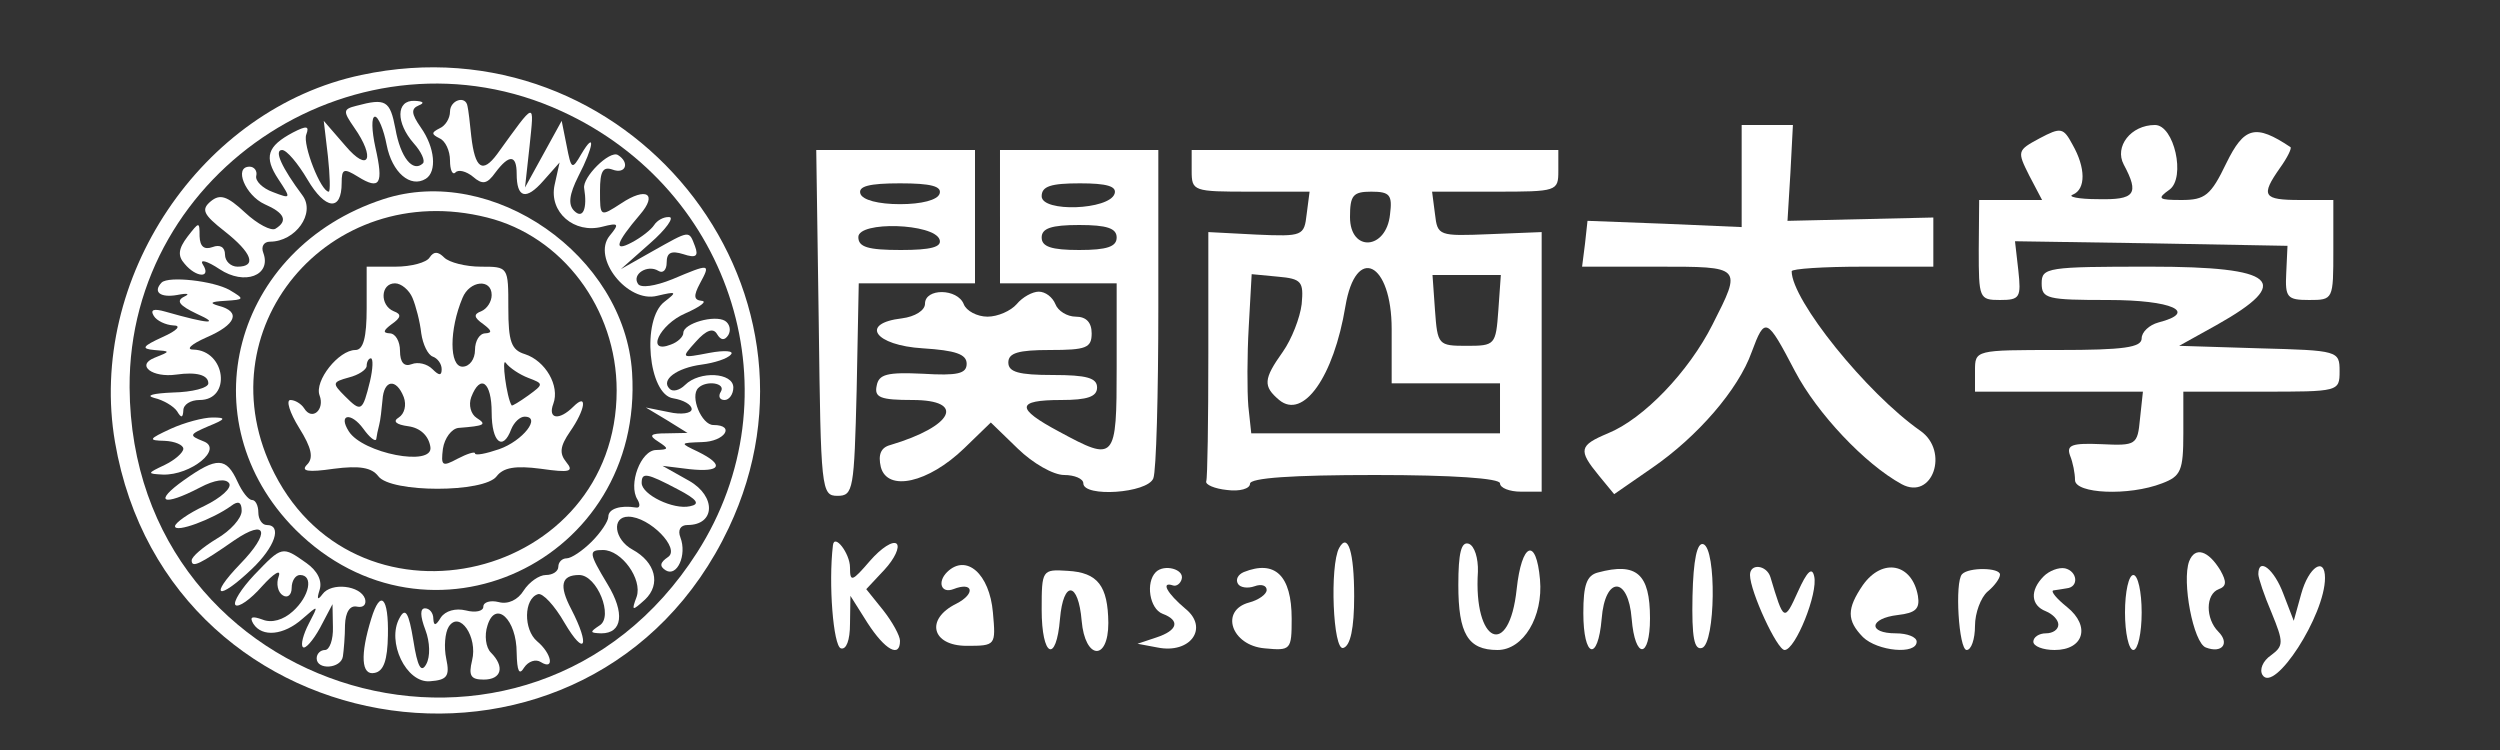 <?xml version="1.0" standalone="no"?>
<!DOCTYPE svg PUBLIC "-//W3C//DTD SVG 20010904//EN"
 "http://www.w3.org/TR/2001/REC-SVG-20010904/DTD/svg10.dtd">
<svg version="1.0" xmlns="http://www.w3.org/2000/svg"
 width="300pt" height="90pt" viewBox="0 0 300 90"
 preserveAspectRatio="xMidYMid meet">
<rect x="0" y="0" width="300" height="90" fill="#333333" stroke="none"/>
<g transform="translate(0,90) scale(0.05,-0.05)"
fill="White" stroke="none">
<path d="M867 1620 c-384 -81 -658 -490 -591 -881 129 -753 1147 -895 1473
-206 275 581 -246 1223 -882 1087z m481 -87 c413 -189 565 -684 325 -1059
-402 -629 -1357 -351 -1362 396 -3 526 556 884 1037 663z"/>
<path d="M855 1546 c-32 -8 -32 -13 -5 -52 52 -74 35 -110 -21 -44 l-52 60 10
-85 c5 -47 6 -85 2 -85 -19 0 -63 113 -54 137 8 21 1 22 -32 5 -62 -33 -70
-59 -35 -112 31 -47 31 -48 -13 -31 -25 9 -43 27 -40 39 3 12 -5 22 -16 22
-39 0 -10 -69 36 -90 48 -21 57 -40 26 -59 -10 -6 -43 11 -73 39 -43 40 -60
45 -82 27 -24 -20 -18 -32 33 -72 66 -52 78 -85 31 -85 -16 0 -30 13 -30 29 0
18 -12 25 -30 18 -20 -7 -30 1 -31 26 0 36 -1 35 -29 -1 -22 -29 -24 -46 -7
-65 28 -34 65 -35 44 -2 -9 14 10 9 40 -11 60 -40 125 -15 105 39 -6 15 1 27
16 27 61 0 110 68 78 111 -50 67 -69 109 -49 109 11 0 38 -32 61 -71 43 -73
82 -77 82 -8 0 34 5 36 39 15 53 -33 62 -18 42 70 -9 41 -10 74 -1 74 8 0 21
-31 28 -68 13 -66 57 -104 94 -81 27 17 22 75 -12 123 -23 33 -24 45 -5 53 15
6 11 10 -10 11 -45 2 -45 -53 -2 -102 18 -20 28 -42 22 -48 -24 -23 -54 14
-66 83 -13 68 -23 74 -94 55z"/>
<path d="M1080 1532 c0 -16 -11 -34 -25 -40 -20 -10 -20 -14 0 -24 14 -6 25
-30 25 -53 0 -23 6 -36 13 -29 7 8 26 3 42 -10 23 -20 34 -18 54 10 33 44 51
43 51 -3 0 -58 22 -65 64 -17 l39 44 -12 -54 c-14 -65 47 -118 115 -100 39 10
41 7 17 -22 -43 -53 43 -162 114 -144 47 11 49 10 18 -14 -56 -42 -39 -224 21
-232 24 -4 44 -15 44 -26 0 -10 -25 -14 -55 -7 l-55 11 50 -30 50 -31 -50 -1
c-40 0 -44 -5 -20 -20 26 -17 25 -19 -5 -20 -37 0 -68 -83 -45 -119 7 -12 6
-21 -4 -19 -37 6 -66 -3 -66 -22 0 -11 -18 -38 -40 -60 -22 -22 -49 -40 -60
-40 -11 0 -20 -9 -20 -20 0 -11 -13 -20 -30 -20 -16 0 -40 -17 -53 -37 -14
-23 -38 -34 -60 -28 -20 5 -37 0 -37 -11 0 -11 -19 -15 -42 -9 -25 6 -49 -1
-60 -17 -12 -20 -17 -21 -18 -3 0 14 -9 25 -20 25 -12 0 -12 -18 1 -52 11 -29
12 -64 2 -82 -12 -22 -21 -7 -31 57 -11 67 -19 80 -33 54 -32 -57 16 -157 73
-152 41 3 48 12 39 54 -6 28 -3 63 6 77 26 40 70 -25 56 -81 -9 -37 -3 -46 28
-46 43 0 51 31 17 65 -12 12 -16 41 -8 65 19 62 70 15 70 -66 1 -44 6 -55 18
-35 10 15 28 21 40 13 34 -21 26 21 -9 50 -33 28 -32 102 2 113 11 4 40 -27
64 -69 49 -83 62 -56 16 33 -30 57 -24 82 19 82 43 0 83 -100 49 -121 -24 -16
-24 -18 4 -19 51 0 57 49 15 118 -45 75 -46 82 -11 82 45 0 95 -70 81 -112
-13 -35 -11 -35 20 -7 39 37 25 90 -30 120 -44 24 -51 79 -10 79 51 0 126 -77
95 -97 -19 -13 -21 -22 -5 -32 27 -16 51 37 35 79 -7 18 0 30 17 30 67 0 69
69 4 106 l-64 36 65 -8 c75 -8 85 10 20 42 -44 21 -44 21 10 23 54 1 81 41 27
41 -28 0 -57 69 -36 89 19 19 67 12 54 -9 -7 -11 -3 -20 9 -20 11 0 21 14 21
30 0 36 -81 41 -116 6 -13 -13 -30 -17 -37 -9 -22 21 17 50 77 58 30 4 62 14
70 24 9 9 -15 11 -52 4 -68 -13 -68 -13 -32 27 25 28 42 34 51 18 9 -15 18
-16 27 -2 7 12 3 27 -8 34 -25 15 -100 -6 -100 -29 0 -9 -13 -22 -30 -28 -61
-24 -28 48 35 75 36 16 53 29 39 30 -19 2 -20 12 -4 42 26 48 24 48 -66 10
-42 -17 -77 -22 -83 -11 -15 23 23 47 49 31 11 -7 20 2 20 20 0 24 11 29 40
20 30 -10 37 -5 28 19 -15 39 -11 39 -102 -12 l-76 -43 70 62 c39 34 59 63 46
63 -13 1 -29 -8 -36 -19 -7 -11 -31 -30 -54 -42 -45 -24 -38 -1 20 67 43 50
15 67 -45 27 -51 -33 -51 -33 -51 30 0 47 7 59 30 51 32 -12 42 17 13 35 -20
12 -86 -54 -81 -80 8 -49 -3 -75 -24 -54 -15 15 -12 39 10 83 37 71 42 112 7
53 -22 -38 -24 -37 -35 20 l-12 60 -44 -80 -44 -80 11 100 c11 108 16 110 -78
-20 -35 -47 -53 -35 -62 43 -3 31 -7 64 -9 72 -4 27 -42 15 -42 -13z m546
-906 c48 -25 55 -36 30 -41 -40 -9 -116 28 -116 56 0 26 12 24 86 -15z"/>
<path d="M920 1322 c-361 -118 -471 -532 -211 -793 319 -318 837 -77 808 377
-18 281 -335 502 -597 416z m249 -44 c181 -45 311 -219 311 -415 0 -453 -615
-602 -821 -200 -176 343 129 711 510 615z"/>
<path d="M1031 1182 c-7 -12 -44 -22 -82 -22 l-69 0 0 -100 c0 -70 -8 -100
-27 -100 -40 0 -99 -74 -86 -109 13 -34 -18 -62 -37 -31 -7 11 -22 20 -33 20
-11 0 -2 -30 21 -67 30 -48 35 -72 19 -88 -16 -16 2 -19 64 -10 62 8 91 3 107
-18 30 -40 254 -40 284 0 16 21 45 26 106 18 70 -10 80 -7 61 16 -17 21 -15
38 9 73 37 53 43 95 8 60 -34 -34 -62 -30 -48 7 16 43 -19 103 -68 119 -33 10
-40 30 -40 111 0 99 0 99 -66 99 -36 0 -76 10 -88 22 -15 15 -25 15 -35 0z
m-41 -97 c8 -19 18 -57 21 -85 4 -27 16 -52 28 -56 11 -4 21 -17 21 -30 0 -16
-6 -16 -22 0 -13 13 -35 18 -50 12 -18 -7 -28 4 -28 32 0 23 -11 42 -25 42
-17 1 -15 7 5 22 23 16 24 24 5 31 -34 14 -32 67 3 67 15 0 34 -16 42 -35z
m190 7 c0 -16 -11 -33 -25 -39 -19 -7 -18 -15 5 -31 20 -15 22 -21 5 -22 -14
0 -25 -18 -25 -40 0 -22 -13 -40 -30 -40 -32 0 -32 89 0 165 17 42 70 47 70 7z
m-292 -207 c-18 -73 -21 -75 -60 -36 -31 31 -31 34 9 45 24 6 43 19 43 28 0
10 5 18 10 18 6 0 5 -25 -2 -55z m380 8 c37 -14 37 -15 0 -42 -21 -15 -39 -26
-40 -24 -12 18 -25 118 -14 102 9 -12 33 -28 54 -36z m-299 -46 c7 -19 2 -40
-12 -49 -15 -9 -7 -17 23 -21 29 -4 49 -23 53 -50 7 -48 -163 -15 -196 38 -26
41 5 47 35 6 15 -21 29 -32 31 -25 1 8 4 23 7 34 3 11 6 38 8 60 3 49 33 53
51 7z m211 -37 c0 -72 27 -94 47 -40 7 17 21 30 32 30 41 0 -4 -58 -61 -78
-32 -11 -58 -16 -58 -10 0 5 -19 -1 -42 -13 -37 -20 -40 -17 -35 24 4 26 21
48 37 50 64 5 69 8 44 24 -14 9 -20 31 -13 50 22 57 49 36 49 -37z"/>
<path d="M388 1122 c-22 -23 -3 -37 37 -30 25 5 32 3 17 -4 -20 -10 -12 -21
30 -41 58 -26 30 -25 -75 5 -28 8 -37 5 -28 -10 7 -12 29 -22 47 -23 20 0 10
-12 -26 -28 -48 -22 -52 -28 -20 -31 40 -3 40 -3 0 -19 -44 -18 -4 -48 53 -40
49 7 77 -1 77 -21 0 -11 -38 -21 -85 -22 -47 -2 -67 -7 -45 -13 22 -5 47 -20
55 -32 10 -17 14 -16 15 2 0 14 17 25 39 25 77 0 63 119 -15 121 -19 0 -5 13
31 29 72 31 84 62 30 76 -24 7 -19 10 15 12 47 3 48 4 11 26 -39 22 -146 34
-163 18z"/>
<path d="M410 771 c-54 -25 -55 -28 -15 -29 25 -1 45 -10 45 -19 0 -9 -20 -27
-45 -39 -42 -20 -43 -21 -4 -23 67 -2 146 62 97 80 -35 14 -34 16 12 36 42 17
44 21 10 21 -22 0 -67 -12 -100 -27z"/>
<path d="M442 648 c-75 -53 -52 -65 38 -18 36 19 62 22 70 10 7 -11 -20 -35
-59 -54 -39 -18 -71 -41 -71 -49 0 -17 91 17 135 49 17 13 25 9 25 -12 0 -18
-27 -48 -60 -67 -33 -20 -60 -43 -60 -52 0 -19 20 -9 102 48 79 54 88 19 14
-57 -76 -79 -53 -89 28 -12 56 53 74 106 36 106 -11 0 -20 14 -20 30 0 17 -7
30 -15 30 -9 0 -24 20 -35 44 -27 59 -49 60 -128 4z"/>
<path d="M610 420 c-31 -33 -51 -65 -45 -72 7 -7 36 13 64 45 28 31 46 42 40
24 -7 -18 -2 -39 10 -46 11 -7 21 1 21 18 0 17 9 31 20 31 33 0 23 -51 -17
-87 -23 -21 -51 -29 -73 -20 -25 9 -32 7 -22 -10 21 -33 73 -28 118 12 39 34
39 34 15 -12 -13 -25 -20 -51 -14 -56 5 -6 24 15 41 46 l30 57 1 -55 c1 -30
-8 -55 -19 -55 -11 0 -20 -9 -20 -20 0 -29 59 -25 63 5 2 14 5 48 5 75 1 31
12 48 29 44 15 -3 23 5 19 19 -11 32 -81 40 -102 11 -12 -16 -14 -12 -7 10 7
22 -5 46 -32 65 -58 41 -58 41 -125 -29z"/>
<path d="M891 315 c-27 -87 -24 -137 8 -130 22 4 31 31 32 90 2 92 -18 112
-40 40z"/>
<path d="M4180 1378 l0 -123 -185 8 -185 7 -6 -55 -7 -55 182 0 c203 0 202 1
131 -139 -57 -113 -165 -226 -251 -261 -69 -29 -72 -40 -22 -101 l37 -45 91
63 c109 75 207 188 239 278 32 86 36 84 104 -46 53 -101 168 -223 256 -271 74
-40 115 79 45 128 -130 91 -309 314 -309 383 0 6 77 11 170 11 l170 0 0 59 0
59 -175 -4 -175 -4 7 115 6 115 -61 0 -62 0 0 -122z"/>
<path d="M4895 1468 c-54 -29 -54 -31 -25 -89 l31 -59 -75 0 -76 0 -1 -120 c0
-116 1 -120 51 -120 48 0 51 6 44 71 l-8 70 327 -5 327 -6 -3 -65 c-3 -59 2
-65 55 -65 58 0 58 1 58 120 l0 120 -80 0 c-89 0 -95 10 -48 77 18 25 29 48
25 50 -84 56 -111 49 -154 -39 -37 -77 -51 -88 -107 -88 -56 0 -60 3 -29 25
39 29 11 155 -35 155 -58 0 -98 -52 -75 -95 38 -71 27 -85 -62 -83 -47 0 -74
6 -60 11 31 13 31 64 -1 120 -22 41 -28 42 -79 15z"/>
<path d="M1965 1025 c5 -400 6 -415 45 -415 38 0 40 15 46 255 l5 255 140 0
139 0 0 160 0 160 -190 0 -191 0 6 -415z m290 310 c-5 -15 -43 -25 -95 -25
-52 0 -90 10 -95 25 -6 18 21 25 95 25 74 0 101 -7 95 -25z m0 -110 c6 -18
-21 -25 -93 -25 -79 0 -102 7 -102 31 0 39 182 33 195 -6z"/>
<path d="M2400 1280 l0 -160 140 0 140 0 0 -200 c0 -226 -3 -229 -138 -156
-105 56 -104 76 5 76 63 0 86 8 86 30 0 23 -25 30 -106 30 -82 0 -107 7 -107
30 0 23 24 30 100 30 87 0 100 5 100 40 0 26 -13 40 -38 40 -21 0 -43 14 -49
30 -7 17 -24 30 -40 30 -15 0 -39 -13 -53 -30 -14 -16 -45 -30 -70 -30 -25 0
-51 14 -57 30 -15 38 -93 39 -93 1 0 -16 -24 -31 -55 -35 -103 -12 -66 -65 50
-72 78 -5 105 -14 105 -37 0 -24 -22 -29 -105 -24 -86 4 -106 -1 -111 -29 -6
-28 9 -34 86 -34 129 0 98 -63 -53 -108 -23 -6 -30 -23 -23 -53 16 -60 114
-38 200 45 l64 62 65 -63 c36 -35 85 -63 111 -63 25 0 46 -9 46 -20 0 -34 154
-24 168 12 7 17 12 202 12 410 l0 378 -190 0 -190 0 0 -160z m275 55 c-13 -39
-175 -45 -175 -6 0 24 22 31 92 31 64 0 89 -7 83 -25z m5 -105 c0 -22 -23 -30
-90 -30 -67 0 -90 8 -90 30 0 22 23 30 90 30 67 0 90 -8 90 -30z"/>
<path d="M2860 1390 c0 -49 4 -50 141 -50 l142 0 -7 -54 c-6 -52 -9 -54 -121
-49 l-115 6 0 -292 c0 -160 -2 -298 -5 -306 -3 -8 20 -18 50 -21 30 -4 55 3
55 15 0 14 101 21 300 21 187 0 300 -8 300 -20 0 -11 23 -20 50 -20 l50 0 0
311 0 312 -125 -5 c-122 -5 -125 -4 -131 48 l-7 54 152 0 c148 0 151 1 151 50
l0 50 -440 0 -440 0 0 -50z m476 -105 c-9 -85 -96 -91 -96 -6 0 52 7 61 51 61
45 0 51 -8 45 -55z m-212 -215 c-4 -33 -24 -84 -45 -114 -47 -66 -48 -83 -9
-116 58 -48 131 56 159 225 25 149 111 106 111 -55 l0 -130 130 0 130 0 0 -60
0 -60 -299 0 -298 0 -7 65 c-3 36 -3 122 1 191 l7 126 63 -6 c57 -5 62 -12 57
-66z m472 -15 c-6 -83 -8 -85 -76 -85 -68 0 -70 2 -76 85 l-6 85 82 0 82 0 -6
-85z"/>
<path d="M4900 1120 c0 -37 13 -40 160 -40 153 0 217 -29 120 -54 -22 -6 -40
-23 -40 -38 0 -22 -43 -28 -200 -28 -200 0 -200 0 -200 -50 l0 -50 201 0 202
0 -7 -65 c-6 -63 -9 -65 -93 -61 -70 3 -84 -2 -75 -27 7 -17 12 -43 12 -59 0
-33 129 -39 209 -8 45 17 51 30 51 120 l0 100 188 0 c185 0 187 0 187 49 0 49
-3 50 -192 55 l-193 6 90 50 c185 104 144 140 -159 140 -248 0 -261 -2 -261
-40z"/>
<path d="M1999 491 c-11 -92 1 -241 19 -247 13 -4 22 19 22 59 l1 67 41 -65
c42 -65 78 -85 78 -43 0 12 -18 45 -40 73 l-41 51 44 47 c24 26 37 54 29 62
-9 8 -37 -10 -64 -41 -43 -50 -48 -52 -48 -16 0 34 -38 83 -41 53z"/>
<path d="M3214 485 c-23 -42 -15 -249 10 -240 17 5 26 47 26 124 0 106 -15
154 -36 116z"/>
<path d="M3500 396 c0 -117 23 -156 94 -156 62 0 110 80 102 169 -9 103 -44
89 -56 -23 -18 -169 -104 -130 -93 42 1 32 -8 62 -22 67 -18 6 -25 -22 -25
-99z"/>
<path d="M4062 369 c-2 -99 4 -130 23 -124 32 11 35 238 3 249 -15 5 -24 -37
-26 -125z"/>
<path d="M5254 453 c-18 -48 10 -196 40 -207 39 -15 58 10 30 38 -31 31 -31
90 1 102 19 7 19 18 4 45 -29 48 -61 58 -75 22z"/>
<path d="M2273 427 c-24 -24 -14 -52 15 -41 48 19 54 -11 7 -35 -75 -37 -59
-101 25 -101 70 0 70 1 63 80 -8 93 -64 142 -110 97z"/>
<path d="M2500 337 c0 -114 35 -131 44 -22 8 93 44 90 52 -5 8 -93 64 -98 64
-5 -1 89 -25 121 -98 125 -61 4 -62 2 -62 -93z"/>
<path d="M2774 427 c-25 -25 -15 -88 16 -100 43 -16 37 -40 -15 -57 l-45 -15
48 -9 c79 -16 124 47 67 93 -44 37 -60 66 -30 56 8 -3 18 4 21 15 7 24 -42 37
-62 17z"/>
<path d="M2985 427 c-14 -6 -20 -18 -14 -28 5 -9 23 -12 40 -6 16 6 29 2 29
-9 0 -10 -19 -24 -42 -30 -71 -19 -43 -103 37 -110 63 -6 65 -4 65 71 0 104
-40 142 -115 112z"/>
<path d="M3835 426 c-27 -7 -35 -30 -35 -97 0 -108 35 -119 44 -14 8 103 64
103 72 0 8 -98 44 -97 44 1 0 107 -32 135 -125 110z"/>
<path d="M4200 420 c0 -39 65 -180 83 -180 26 0 81 137 71 177 -5 23 -17 12
-39 -37 -33 -73 -34 -72 -66 35 -9 29 -49 34 -49 5z"/>
<path d="M4471 396 c-39 -57 -39 -85 0 -125 35 -34 129 -43 129 -11 0 11 -22
20 -50 20 -68 0 -64 36 5 44 43 5 53 15 48 46 -14 78 -85 92 -132 26z"/>
<path d="M4709 422 c-18 -18 -8 -182 11 -182 11 0 20 26 20 58 0 31 14 68 30
82 17 14 30 32 30 41 0 17 -75 18 -91 1z"/>
<path d="M4905 417 c-34 -34 -31 -70 5 -84 17 -7 30 -21 30 -32 0 -12 -13 -21
-30 -21 -16 0 -30 -9 -30 -20 0 -11 23 -20 51 -20 70 0 87 57 30 103 -25 20
-40 38 -33 40 7 1 21 3 32 5 30 3 26 41 -4 48 -15 3 -38 -6 -51 -19z"/>
<path d="M5420 422 c0 -9 14 -51 32 -93 29 -71 29 -79 -2 -102 -19 -13 -28
-34 -20 -47 28 -45 150 143 150 233 0 52 -39 27 -57 -38 l-18 -65 -25 65 c-22
59 -60 89 -60 47z"/>
<path d="M5100 330 c0 -49 9 -90 20 -90 11 0 20 41 20 90 0 50 -9 90 -20 90
-11 0 -20 -40 -20 -90z"/>
</g>
</svg>
